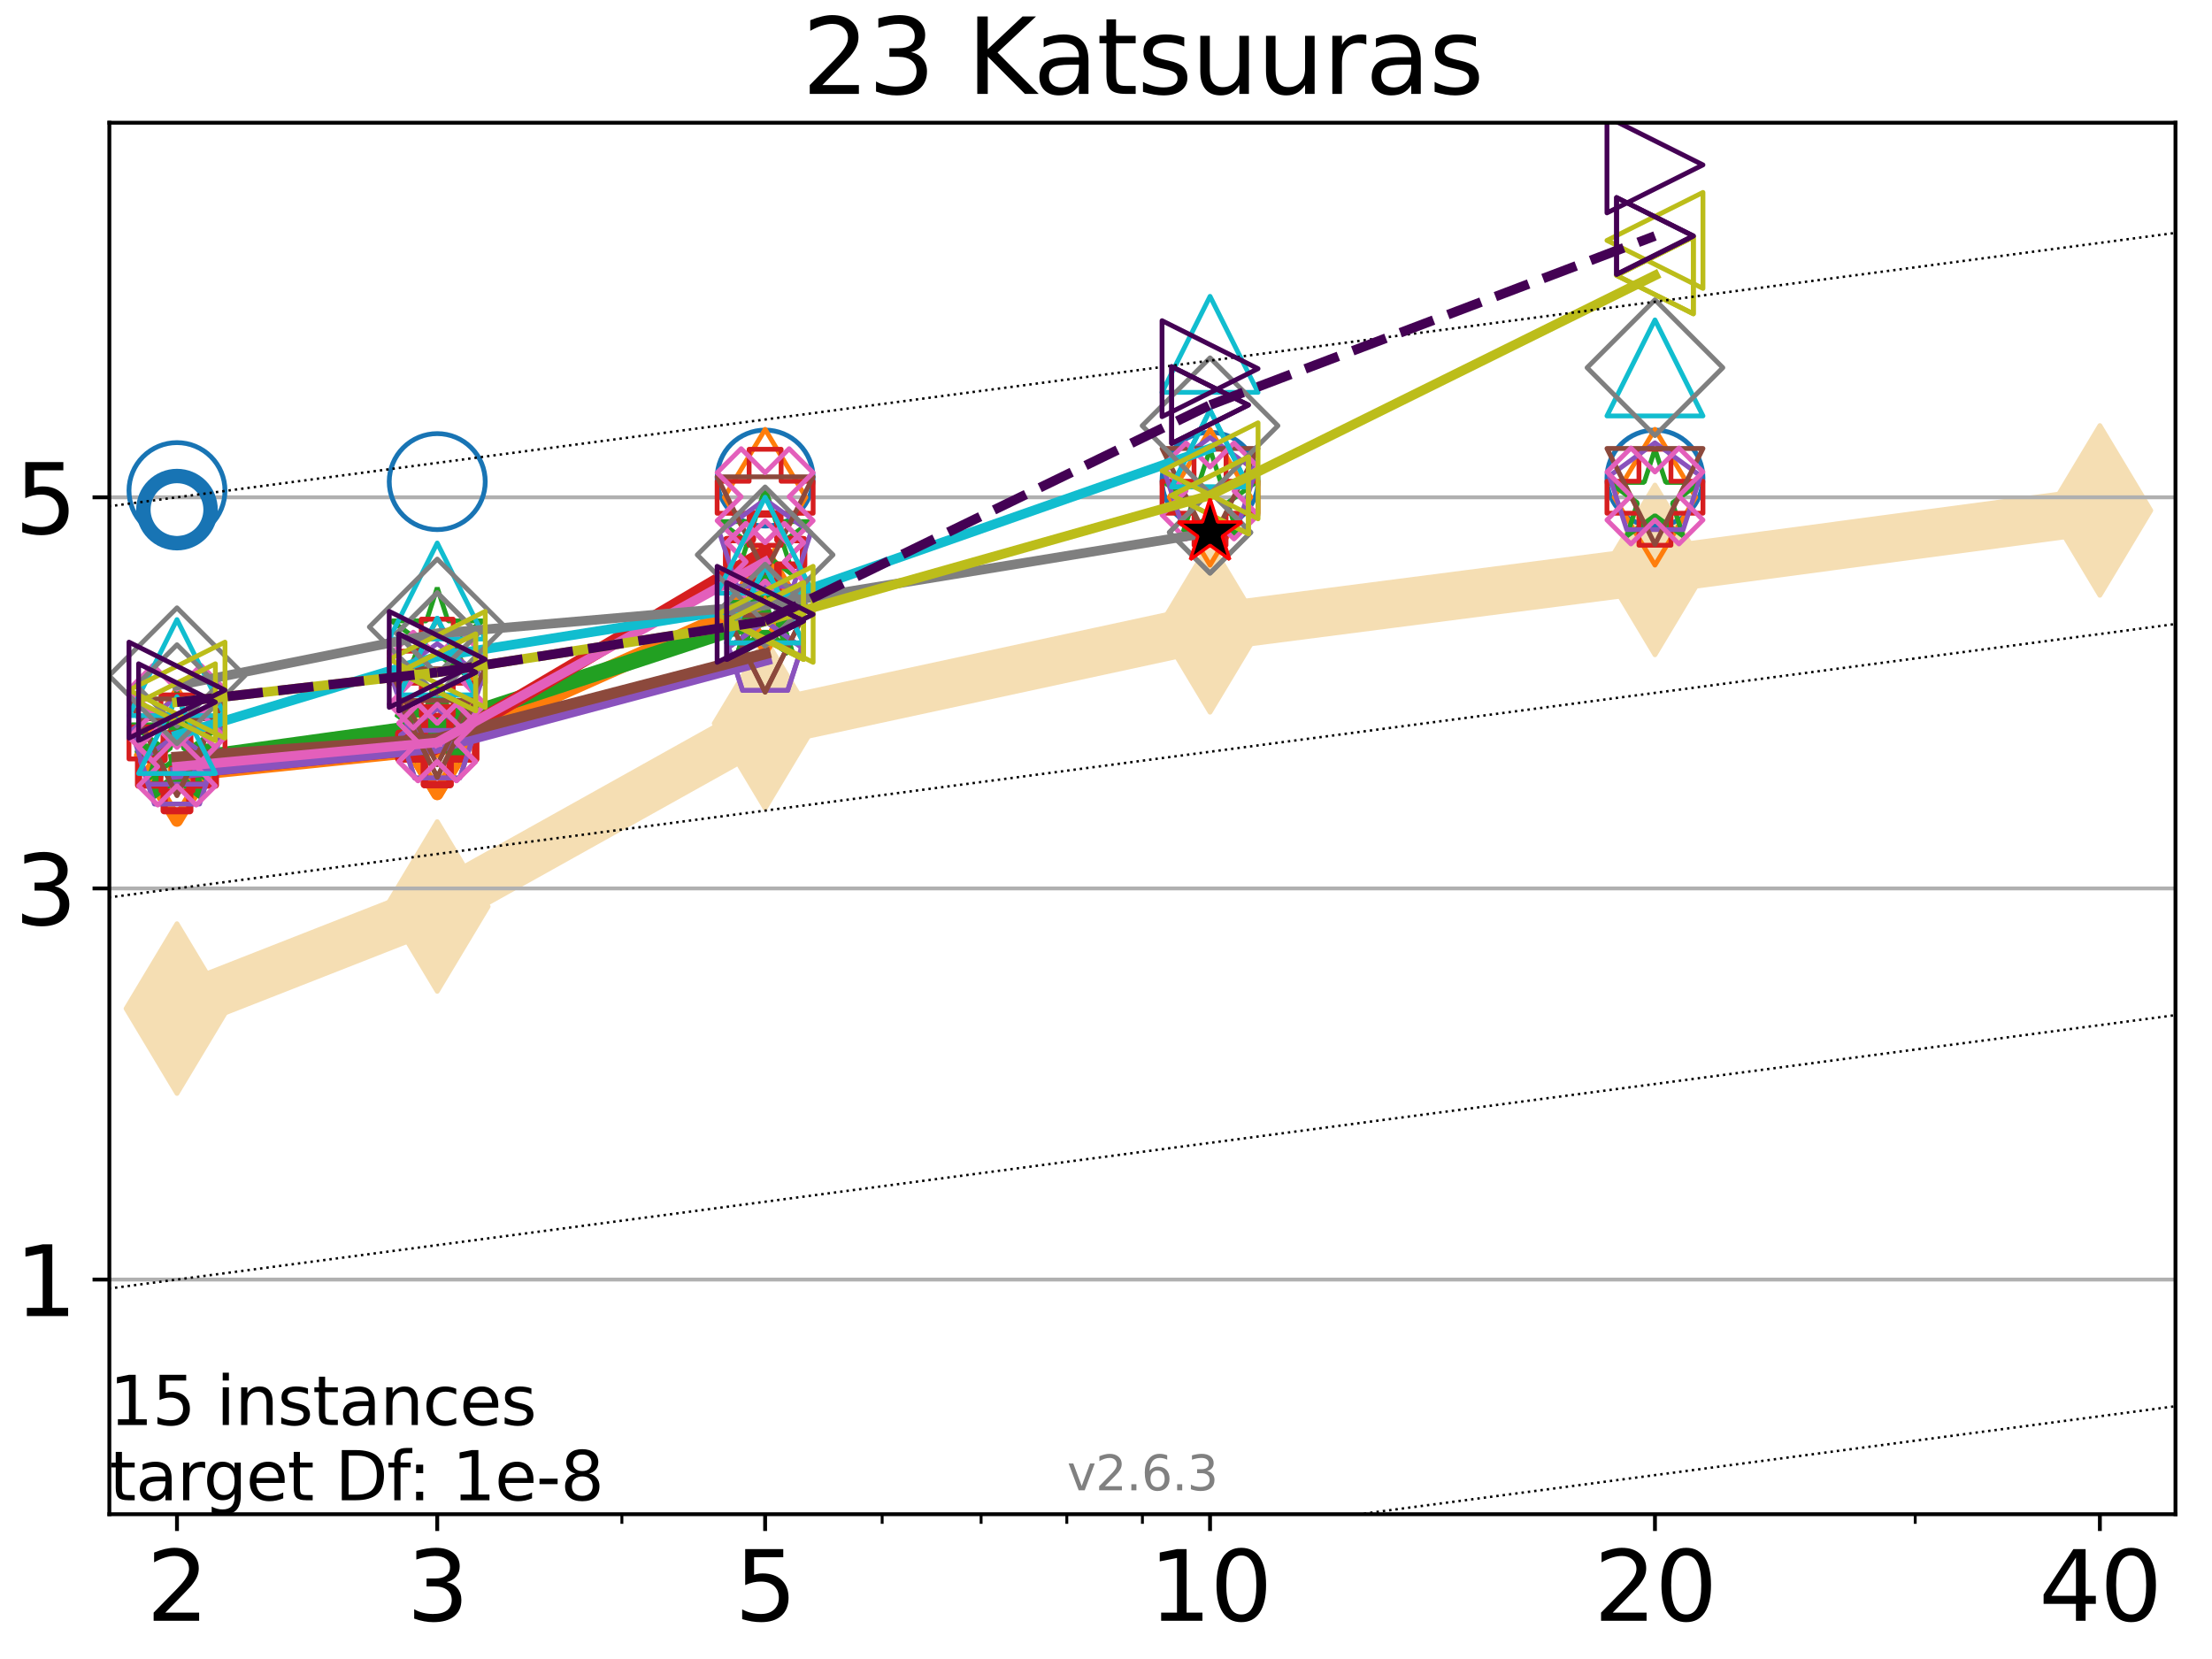 <?xml version="1.0" encoding="utf-8" standalone="no"?>
<!DOCTYPE svg PUBLIC "-//W3C//DTD SVG 1.1//EN"
  "http://www.w3.org/Graphics/SVG/1.1/DTD/svg11.dtd">
<svg xmlns:xlink="http://www.w3.org/1999/xlink" width="460.8pt" height="345.6pt" viewBox="0 0 460.8 345.6" xmlns="http://www.w3.org/2000/svg" version="1.1">
 <defs>
  <style type="text/css">*{stroke-linejoin: round; stroke-linecap: butt}</style>
 </defs>
 <g id="figure_1">
  <g id="patch_1">
   <path d="M 0 345.6 
L 460.8 345.6 
L 460.8 0 
L 0 0 
z
" style="fill: #ffffff"/>
  </g>
  <g id="axes_1">
   <g id="patch_2">
    <path d="M 22.78 315.44 
L 453.192 315.44 
L 453.192 25.56 
L 22.78 25.56 
z
" style="fill: #ffffff"/>
   </g>
   <g id="line2d_1">
    <path d="M 36.868 210.106 
L 91.085 188.834 
L 159.39 150.706 
L 252.074 130.684 
L 344.758 118.724 
L 437.443 106.332 
" clip-path="url(#p02ff3ef4b6)" style="fill: none; stroke: #f5deb3; stroke-width: 10; stroke-linecap: square"/>
    <defs>
     <path id="m702a0d89dd" d="M -0 17.678 
L 10.607 0 
L 0 -17.678 
L -10.607 -0 
z
" style="stroke: #f5deb3; stroke-linejoin: miter"/>
    </defs>
    <g clip-path="url(#p02ff3ef4b6)">
     <use xlink:href="#m702a0d89dd" x="36.868" y="210.106" style="fill: #f5deb3; stroke: #f5deb3; stroke-linejoin: miter"/>
     <use xlink:href="#m702a0d89dd" x="91.085" y="188.834" style="fill: #f5deb3; stroke: #f5deb3; stroke-linejoin: miter"/>
     <use xlink:href="#m702a0d89dd" x="159.39" y="150.706" style="fill: #f5deb3; stroke: #f5deb3; stroke-linejoin: miter"/>
     <use xlink:href="#m702a0d89dd" x="252.074" y="130.684" style="fill: #f5deb3; stroke: #f5deb3; stroke-linejoin: miter"/>
     <use xlink:href="#m702a0d89dd" x="344.758" y="118.724" style="fill: #f5deb3; stroke: #f5deb3; stroke-linejoin: miter"/>
     <use xlink:href="#m702a0d89dd" x="437.443" y="106.332" style="fill: #f5deb3; stroke: #f5deb3; stroke-linejoin: miter"/>
    </g>
   </g>
   <g id="matplotlib.axis_1">
    <g id="xtick_1">
     <g id="line2d_2">
      <defs>
       <path id="m31e154c132" d="M 0 0 
L 0 3.5 
" style="stroke: #000000; stroke-width: 0.8"/>
      </defs>
      <g>
       <use xlink:href="#m31e154c132" x="36.868" y="315.44" style="stroke: #000000; stroke-width: 0.8"/>
      </g>
     </g>
     <g id="text_1">
      <!-- 2 -->
      <g transform="translate(30.506 337.637)scale(0.2 -0.2)">
       <defs>
        <path id="DejaVuSans-32" d="M 1228 531 
L 3431 531 
L 3431 0 
L 469 0 
L 469 531 
Q 828 903 1448 1529 
Q 2069 2156 2228 2338 
Q 2531 2678 2651 2914 
Q 2772 3150 2772 3378 
Q 2772 3750 2511 3984 
Q 2250 4219 1831 4219 
Q 1534 4219 1204 4116 
Q 875 4013 500 3803 
L 500 4441 
Q 881 4594 1212 4672 
Q 1544 4750 1819 4750 
Q 2544 4750 2975 4387 
Q 3406 4025 3406 3419 
Q 3406 3131 3298 2873 
Q 3191 2616 2906 2266 
Q 2828 2175 2409 1742 
Q 1991 1309 1228 531 
z
" transform="scale(0.016)"/>
       </defs>
       <use xlink:href="#DejaVuSans-32"/>
      </g>
     </g>
    </g>
    <g id="xtick_2">
     <g id="line2d_3">
      <g>
       <use xlink:href="#m31e154c132" x="91.085" y="315.44" style="stroke: #000000; stroke-width: 0.8"/>
      </g>
     </g>
     <g id="text_2">
      <!-- 3 -->
      <g transform="translate(84.723 337.637)scale(0.2 -0.2)">
       <defs>
        <path id="DejaVuSans-33" d="M 2597 2516 
Q 3050 2419 3304 2112 
Q 3559 1806 3559 1356 
Q 3559 666 3084 287 
Q 2609 -91 1734 -91 
Q 1441 -91 1130 -33 
Q 819 25 488 141 
L 488 750 
Q 750 597 1062 519 
Q 1375 441 1716 441 
Q 2309 441 2620 675 
Q 2931 909 2931 1356 
Q 2931 1769 2642 2001 
Q 2353 2234 1838 2234 
L 1294 2234 
L 1294 2753 
L 1863 2753 
Q 2328 2753 2575 2939 
Q 2822 3125 2822 3475 
Q 2822 3834 2567 4026 
Q 2313 4219 1838 4219 
Q 1578 4219 1281 4162 
Q 984 4106 628 3988 
L 628 4550 
Q 988 4650 1302 4700 
Q 1616 4750 1894 4750 
Q 2613 4750 3031 4423 
Q 3450 4097 3450 3541 
Q 3450 3153 3228 2886 
Q 3006 2619 2597 2516 
z
" transform="scale(0.016)"/>
       </defs>
       <use xlink:href="#DejaVuSans-33"/>
      </g>
     </g>
    </g>
    <g id="xtick_3">
     <g id="line2d_4">
      <g>
       <use xlink:href="#m31e154c132" x="159.39" y="315.44" style="stroke: #000000; stroke-width: 0.8"/>
      </g>
     </g>
     <g id="text_3">
      <!-- 5 -->
      <g transform="translate(153.028 337.637)scale(0.2 -0.2)">
       <defs>
        <path id="DejaVuSans-35" d="M 691 4666 
L 3169 4666 
L 3169 4134 
L 1269 4134 
L 1269 2991 
Q 1406 3038 1543 3061 
Q 1681 3084 1819 3084 
Q 2600 3084 3056 2656 
Q 3513 2228 3513 1497 
Q 3513 744 3044 326 
Q 2575 -91 1722 -91 
Q 1428 -91 1123 -41 
Q 819 9 494 109 
L 494 744 
Q 775 591 1075 516 
Q 1375 441 1709 441 
Q 2250 441 2565 725 
Q 2881 1009 2881 1497 
Q 2881 1984 2565 2268 
Q 2250 2553 1709 2553 
Q 1456 2553 1204 2497 
Q 953 2441 691 2322 
L 691 4666 
z
" transform="scale(0.016)"/>
       </defs>
       <use xlink:href="#DejaVuSans-35"/>
      </g>
     </g>
    </g>
    <g id="xtick_4">
     <g id="line2d_5">
      <g>
       <use xlink:href="#m31e154c132" x="252.074" y="315.44" style="stroke: #000000; stroke-width: 0.8"/>
      </g>
     </g>
     <g id="text_4">
      <!-- 10 -->
      <g transform="translate(239.349 337.637)scale(0.2 -0.2)">
       <defs>
        <path id="DejaVuSans-31" d="M 794 531 
L 1825 531 
L 1825 4091 
L 703 3866 
L 703 4441 
L 1819 4666 
L 2450 4666 
L 2450 531 
L 3481 531 
L 3481 0 
L 794 0 
L 794 531 
z
" transform="scale(0.016)"/>
        <path id="DejaVuSans-30" d="M 2034 4250 
Q 1547 4250 1301 3770 
Q 1056 3291 1056 2328 
Q 1056 1369 1301 889 
Q 1547 409 2034 409 
Q 2525 409 2770 889 
Q 3016 1369 3016 2328 
Q 3016 3291 2770 3770 
Q 2525 4250 2034 4250 
z
M 2034 4750 
Q 2819 4750 3233 4129 
Q 3647 3509 3647 2328 
Q 3647 1150 3233 529 
Q 2819 -91 2034 -91 
Q 1250 -91 836 529 
Q 422 1150 422 2328 
Q 422 3509 836 4129 
Q 1250 4750 2034 4750 
z
" transform="scale(0.016)"/>
       </defs>
       <use xlink:href="#DejaVuSans-31"/>
       <use xlink:href="#DejaVuSans-30" x="63.623"/>
      </g>
     </g>
    </g>
    <g id="xtick_5">
     <g id="line2d_6">
      <g>
       <use xlink:href="#m31e154c132" x="344.758" y="315.44" style="stroke: #000000; stroke-width: 0.8"/>
      </g>
     </g>
     <g id="text_5">
      <!-- 20 -->
      <g transform="translate(332.033 337.637)scale(0.2 -0.2)">
       <use xlink:href="#DejaVuSans-32"/>
       <use xlink:href="#DejaVuSans-30" x="63.623"/>
      </g>
     </g>
    </g>
    <g id="xtick_6">
     <g id="line2d_7">
      <g>
       <use xlink:href="#m31e154c132" x="437.443" y="315.44" style="stroke: #000000; stroke-width: 0.8"/>
      </g>
     </g>
     <g id="text_6">
      <!-- 40 -->
      <g transform="translate(424.718 337.637)scale(0.2 -0.2)">
       <defs>
        <path id="DejaVuSans-34" d="M 2419 4116 
L 825 1625 
L 2419 1625 
L 2419 4116 
z
M 2253 4666 
L 3047 4666 
L 3047 1625 
L 3713 1625 
L 3713 1100 
L 3047 1100 
L 3047 0 
L 2419 0 
L 2419 1100 
L 313 1100 
L 313 1709 
L 2253 4666 
z
" transform="scale(0.016)"/>
       </defs>
       <use xlink:href="#DejaVuSans-34"/>
       <use xlink:href="#DejaVuSans-30" x="63.623"/>
      </g>
     </g>
    </g>
    <g id="xtick_7">
     <g id="line2d_8">
      <defs>
       <path id="m67c9ff776f" d="M 0 0 
L 0 2 
" style="stroke: #000000; stroke-width: 0.6"/>
      </defs>
      <g>
       <use xlink:href="#m67c9ff776f" x="129.552" y="315.44" style="stroke: #000000; stroke-width: 0.6"/>
      </g>
     </g>
    </g>
    <g id="xtick_8">
     <g id="line2d_9">
      <g>
       <use xlink:href="#m67c9ff776f" x="183.769" y="315.44" style="stroke: #000000; stroke-width: 0.6"/>
      </g>
     </g>
    </g>
    <g id="xtick_9">
     <g id="line2d_10">
      <g>
       <use xlink:href="#m67c9ff776f" x="204.381" y="315.44" style="stroke: #000000; stroke-width: 0.6"/>
      </g>
     </g>
    </g>
    <g id="xtick_10">
     <g id="line2d_11">
      <g>
       <use xlink:href="#m67c9ff776f" x="222.237" y="315.44" style="stroke: #000000; stroke-width: 0.6"/>
      </g>
     </g>
    </g>
    <g id="xtick_11">
     <g id="line2d_12">
      <g>
       <use xlink:href="#m67c9ff776f" x="237.986" y="315.44" style="stroke: #000000; stroke-width: 0.6"/>
      </g>
     </g>
    </g>
    <g id="xtick_12">
     <g id="line2d_13">
      <g>
       <use xlink:href="#m67c9ff776f" x="398.975" y="315.44" style="stroke: #000000; stroke-width: 0.6"/>
      </g>
     </g>
    </g>
   </g>
   <g id="matplotlib.axis_2">
    <g id="ytick_1">
     <g id="line2d_14">
      <path d="M 22.78 266.554 
L 453.192 266.554 
" clip-path="url(#p02ff3ef4b6)" style="fill: none; stroke: #b0b0b0; stroke-width: 0.8; stroke-linecap: square"/>
     </g>
     <g id="line2d_15">
      <defs>
       <path id="meda3b7e1a6" d="M 0 0 
L -3.5 0 
" style="stroke: #000000; stroke-width: 0.8"/>
      </defs>
      <g>
       <use xlink:href="#meda3b7e1a6" x="22.78" y="266.554" style="stroke: #000000; stroke-width: 0.8"/>
      </g>
     </g>
     <g id="text_7">
      <!-- 1 -->
      <g transform="translate(3.055 274.152)scale(0.2 -0.2)">
       <use xlink:href="#DejaVuSans-31"/>
      </g>
     </g>
    </g>
    <g id="ytick_2">
     <g id="line2d_16">
      <path d="M 22.78 185.077 
L 453.192 185.077 
" clip-path="url(#p02ff3ef4b6)" style="fill: none; stroke: #b0b0b0; stroke-width: 0.8; stroke-linecap: square"/>
     </g>
     <g id="line2d_17">
      <g>
       <use xlink:href="#meda3b7e1a6" x="22.78" y="185.077" style="stroke: #000000; stroke-width: 0.8"/>
      </g>
     </g>
     <g id="text_8">
      <!-- 3 -->
      <g transform="translate(3.055 192.675)scale(0.2 -0.2)">
       <use xlink:href="#DejaVuSans-33"/>
      </g>
     </g>
    </g>
    <g id="ytick_3">
     <g id="line2d_18">
      <path d="M 22.78 103.6 
L 453.192 103.6 
" clip-path="url(#p02ff3ef4b6)" style="fill: none; stroke: #b0b0b0; stroke-width: 0.8; stroke-linecap: square"/>
     </g>
     <g id="line2d_19">
      <g>
       <use xlink:href="#meda3b7e1a6" x="22.78" y="103.6" style="stroke: #000000; stroke-width: 0.8"/>
      </g>
     </g>
     <g id="text_9">
      <!-- 5 -->
      <g transform="translate(3.055 111.198)scale(0.2 -0.2)">
       <use xlink:href="#DejaVuSans-35"/>
      </g>
     </g>
    </g>
   </g>
   <g id="line2d_20">
    <path d="M 36.868 106.16 
" clip-path="url(#p02ff3ef4b6)" style="fill: none; stroke: #1874b4; stroke-width: 4; stroke-linecap: square"/>
    <defs>
     <path id="m04b3ab90fe" d="M 0 7 
C 1.856 7 3.637 6.262 4.95 4.95 
C 6.262 3.637 7 1.856 7 0 
C 7 -1.856 6.262 -3.637 4.95 -4.95 
C 3.637 -6.262 1.856 -7 0 -7 
C -1.856 -7 -3.637 -6.262 -4.95 -4.95 
C -6.262 -3.637 -7 -1.856 -7 0 
C -7 1.856 -6.262 3.637 -4.95 4.95 
C -3.637 6.262 -1.856 7 0 7 
z
" style="stroke: #1874b4; stroke-width: 3"/>
    </defs>
    <g clip-path="url(#p02ff3ef4b6)">
     <use xlink:href="#m04b3ab90fe" x="36.868" y="106.16" style="fill-opacity: 0; stroke: #1874b4; stroke-width: 3"/>
    </g>
   </g>
   <g id="line2d_21"/>
   <g id="line2d_22">
    <defs>
     <path id="m58eeb2762e" d="M 0 10 
C 2.652 10 5.196 8.946 7.071 7.071 
C 8.946 5.196 10 2.652 10 0 
C 10 -2.652 8.946 -5.196 7.071 -7.071 
C 5.196 -8.946 2.652 -10 0 -10 
C -2.652 -10 -5.196 -8.946 -7.071 -7.071 
C -8.946 -5.196 -10 -2.652 -10 0 
C -10 2.652 -8.946 5.196 -7.071 7.071 
C -5.196 8.946 -2.652 10 0 10 
z
" style="stroke: #1874b4"/>
    </defs>
    <g clip-path="url(#p02ff3ef4b6)">
     <use xlink:href="#m58eeb2762e" x="36.868" y="102.205" style="fill-opacity: 0; stroke: #1874b4"/>
     <use xlink:href="#m58eeb2762e" x="91.085" y="100.33" style="fill-opacity: 0; stroke: #1874b4"/>
     <use xlink:href="#m58eeb2762e" x="159.39" y="99.595" style="fill-opacity: 0; stroke: #1874b4"/>
     <use xlink:href="#m58eeb2762e" x="252.074" y="100.067" style="fill-opacity: 0; stroke: #1874b4"/>
     <use xlink:href="#m58eeb2762e" x="344.758" y="99.595" style="fill-opacity: 0; stroke: #1874b4"/>
    </g>
   </g>
   <g id="line2d_23">
    <path d="M 36.868 161.091 
L 91.085 155.531 
" clip-path="url(#p02ff3ef4b6)" style="fill: none; stroke: #ff7d0b; stroke-width: 3.667; stroke-linecap: square"/>
    <defs>
     <path id="m422c1985ce" d="M -0 9.899 
L 5.94 0 
L 0 -9.899 
L -5.94 -0 
z
" style="stroke: #ff7d0b; stroke-width: 2.5; stroke-linejoin: miter"/>
    </defs>
    <g clip-path="url(#p02ff3ef4b6)">
     <use xlink:href="#m422c1985ce" x="36.868" y="161.091" style="fill-opacity: 0; stroke: #ff7d0b; stroke-width: 2.5; stroke-linejoin: miter"/>
     <use xlink:href="#m422c1985ce" x="91.085" y="155.531" style="fill-opacity: 0; stroke: #ff7d0b; stroke-width: 2.5; stroke-linejoin: miter"/>
    </g>
   </g>
   <g id="line2d_24">
    <path d="M 91.085 155.531 
L 159.39 125.016 
" clip-path="url(#p02ff3ef4b6)" style="fill: none; stroke: #ff7d0b; stroke-width: 3.667; stroke-linecap: square"/>
    <g clip-path="url(#p02ff3ef4b6)">
     <use xlink:href="#m422c1985ce" x="91.085" y="155.531" style="fill-opacity: 0; stroke: #ff7d0b; stroke-width: 2.5; stroke-linejoin: miter"/>
     <use xlink:href="#m422c1985ce" x="159.39" y="125.016" style="fill-opacity: 0; stroke: #ff7d0b; stroke-width: 2.5; stroke-linejoin: miter"/>
    </g>
   </g>
   <g id="line2d_25">
    <path d="M 159.39 125.016 
" clip-path="url(#p02ff3ef4b6)" style="fill: none; stroke: #ff7d0b; stroke-width: 3.667; stroke-linecap: square"/>
    <g clip-path="url(#p02ff3ef4b6)">
     <use xlink:href="#m422c1985ce" x="159.39" y="125.016" style="fill-opacity: 0; stroke: #ff7d0b; stroke-width: 2.5; stroke-linejoin: miter"/>
    </g>
   </g>
   <g id="line2d_26"/>
   <g id="line2d_27">
    <defs>
     <path id="m142dc4916b" d="M -0 14.142 
L 8.485 0 
L -0 -14.142 
L -8.485 -0 
z
" style="stroke: #ff7d0b; stroke-linejoin: miter"/>
    </defs>
    <g clip-path="url(#p02ff3ef4b6)">
     <use xlink:href="#m142dc4916b" x="36.868" y="157.335" style="fill-opacity: 0; stroke: #ff7d0b; stroke-linejoin: miter"/>
     <use xlink:href="#m142dc4916b" x="91.085" y="143.276" style="fill-opacity: 0; stroke: #ff7d0b; stroke-linejoin: miter"/>
     <use xlink:href="#m142dc4916b" x="159.39" y="103.586" style="fill-opacity: 0; stroke: #ff7d0b; stroke-linejoin: miter"/>
     <use xlink:href="#m142dc4916b" x="252.074" y="103.582" style="fill-opacity: 0; stroke: #ff7d0b; stroke-linejoin: miter"/>
     <use xlink:href="#m142dc4916b" x="344.758" y="103.582" style="fill-opacity: 0; stroke: #ff7d0b; stroke-linejoin: miter"/>
    </g>
   </g>
   <g id="line2d_28">
    <path d="M 36.868 158.573 
L 91.085 151.105 
" clip-path="url(#p02ff3ef4b6)" style="fill: none; stroke: #22a022; stroke-width: 3.333; stroke-linecap: square"/>
    <defs>
     <path id="m20bbcbb2a6" d="M 0 -8.7 
L -1.953 -2.688 
L -8.274 -2.688 
L -3.16 1.027 
L -5.114 7.038 
L -0 3.323 
L 5.114 7.038 
L 3.16 1.027 
L 8.274 -2.688 
L 1.953 -2.688 
z
" style="stroke: #22a022; stroke-width: 2; stroke-linejoin: bevel"/>
    </defs>
    <g clip-path="url(#p02ff3ef4b6)">
     <use xlink:href="#m20bbcbb2a6" x="36.868" y="158.573" style="fill-opacity: 0; stroke: #22a022; stroke-width: 2; stroke-linejoin: bevel"/>
     <use xlink:href="#m20bbcbb2a6" x="91.085" y="151.105" style="fill-opacity: 0; stroke: #22a022; stroke-width: 2; stroke-linejoin: bevel"/>
    </g>
   </g>
   <g id="line2d_29">
    <path d="M 91.085 151.105 
L 159.39 128.711 
" clip-path="url(#p02ff3ef4b6)" style="fill: none; stroke: #22a022; stroke-width: 3.333; stroke-linecap: square"/>
    <g clip-path="url(#p02ff3ef4b6)">
     <use xlink:href="#m20bbcbb2a6" x="91.085" y="151.105" style="fill-opacity: 0; stroke: #22a022; stroke-width: 2; stroke-linejoin: bevel"/>
     <use xlink:href="#m20bbcbb2a6" x="159.39" y="128.711" style="fill-opacity: 0; stroke: #22a022; stroke-width: 2; stroke-linejoin: bevel"/>
    </g>
   </g>
   <g id="line2d_30">
    <path d="M 159.39 128.711 
" clip-path="url(#p02ff3ef4b6)" style="fill: none; stroke: #22a022; stroke-width: 3.333; stroke-linecap: square"/>
    <g clip-path="url(#p02ff3ef4b6)">
     <use xlink:href="#m20bbcbb2a6" x="159.39" y="128.711" style="fill-opacity: 0; stroke: #22a022; stroke-width: 2; stroke-linejoin: bevel"/>
    </g>
   </g>
   <g id="line2d_31"/>
   <g id="line2d_32">
    <defs>
     <path id="m2e0b694217" d="M 0 -10 
L -2.245 -3.09 
L -9.511 -3.09 
L -3.633 1.18 
L -5.878 8.09 
L -0 3.82 
L 5.878 8.09 
L 3.633 1.18 
L 9.511 -3.09 
L 2.245 -3.09 
z
" style="stroke: #22a022; stroke-linejoin: bevel"/>
    </defs>
    <g clip-path="url(#p02ff3ef4b6)">
     <use xlink:href="#m2e0b694217" x="36.868" y="154.086" style="fill-opacity: 0; stroke: #22a022; stroke-linejoin: bevel"/>
     <use xlink:href="#m2e0b694217" x="91.085" y="132.432" style="fill-opacity: 0; stroke: #22a022; stroke-linejoin: bevel"/>
     <use xlink:href="#m2e0b694217" x="159.39" y="111.747" style="fill-opacity: 0; stroke: #22a022; stroke-linejoin: bevel"/>
     <use xlink:href="#m2e0b694217" x="252.074" y="103.586" style="fill-opacity: 0; stroke: #22a022; stroke-linejoin: bevel"/>
     <use xlink:href="#m2e0b694217" x="344.758" y="103.582" style="fill-opacity: 0; stroke: #22a022; stroke-linejoin: bevel"/>
    </g>
   </g>
   <g id="line2d_33">
    <path d="M 36.868 160.888 
L 91.085 155.44 
" clip-path="url(#p02ff3ef4b6)" style="fill: none; stroke: #d61e1f; stroke-width: 3; stroke-linecap: square"/>
    <defs>
     <path id="mbb048d9c4b" d="M -2.667 8 
L 2.667 8 
L 2.667 2.667 
L 8 2.667 
L 8 -2.667 
L 2.667 -2.667 
L 2.667 -8 
L -2.667 -8 
L -2.667 -2.667 
L -8 -2.667 
L -8 2.667 
L -2.667 2.667 
z
" style="stroke: #d61e1f; stroke-width: 1.5; stroke-linejoin: miter"/>
    </defs>
    <g clip-path="url(#p02ff3ef4b6)">
     <use xlink:href="#mbb048d9c4b" x="36.868" y="160.888" style="fill-opacity: 0; stroke: #d61e1f; stroke-width: 1.5; stroke-linejoin: miter"/>
     <use xlink:href="#mbb048d9c4b" x="91.085" y="155.44" style="fill-opacity: 0; stroke: #d61e1f; stroke-width: 1.5; stroke-linejoin: miter"/>
    </g>
   </g>
   <g id="line2d_34">
    <path d="M 91.085 155.44 
L 159.39 115.082 
" clip-path="url(#p02ff3ef4b6)" style="fill: none; stroke: #d61e1f; stroke-width: 3; stroke-linecap: square"/>
    <g clip-path="url(#p02ff3ef4b6)">
     <use xlink:href="#mbb048d9c4b" x="91.085" y="155.44" style="fill-opacity: 0; stroke: #d61e1f; stroke-width: 1.5; stroke-linejoin: miter"/>
     <use xlink:href="#mbb048d9c4b" x="159.39" y="115.082" style="fill-opacity: 0; stroke: #d61e1f; stroke-width: 1.5; stroke-linejoin: miter"/>
    </g>
   </g>
   <g id="line2d_35">
    <path d="M 159.39 115.082 
" clip-path="url(#p02ff3ef4b6)" style="fill: none; stroke: #d61e1f; stroke-width: 3; stroke-linecap: square"/>
    <g clip-path="url(#p02ff3ef4b6)">
     <use xlink:href="#mbb048d9c4b" x="159.39" y="115.082" style="fill-opacity: 0; stroke: #d61e1f; stroke-width: 1.5; stroke-linejoin: miter"/>
    </g>
   </g>
   <g id="line2d_36"/>
   <g id="line2d_37">
    <defs>
     <path id="mfc571217ad" d="M -3.333 10 
L 3.333 10 
L 3.333 3.333 
L 10 3.333 
L 10 -3.333 
L 3.333 -3.333 
L 3.333 -10 
L -3.333 -10 
L -3.333 -3.333 
L -10 -3.333 
L -10 3.333 
L -3.333 3.333 
z
" style="stroke: #d61e1f; stroke-linejoin: miter"/>
    </defs>
    <g clip-path="url(#p02ff3ef4b6)">
     <use xlink:href="#mfc571217ad" x="36.868" y="154.765" style="fill-opacity: 0; stroke: #d61e1f; stroke-linejoin: miter"/>
     <use xlink:href="#mfc571217ad" x="91.085" y="138.987" style="fill-opacity: 0; stroke: #d61e1f; stroke-linejoin: miter"/>
     <use xlink:href="#mfc571217ad" x="159.39" y="103.589" style="fill-opacity: 0; stroke: #d61e1f; stroke-linejoin: miter"/>
     <use xlink:href="#mfc571217ad" x="252.074" y="103.582" style="fill-opacity: 0; stroke: #d61e1f; stroke-linejoin: miter"/>
     <use xlink:href="#mfc571217ad" x="344.758" y="103.582" style="fill-opacity: 0; stroke: #d61e1f; stroke-linejoin: miter"/>
    </g>
   </g>
   <g id="line2d_38">
    <path d="M 36.868 161.024 
L 91.085 155.592 
" clip-path="url(#p02ff3ef4b6)" style="fill: none; stroke: #8a52bd; stroke-width: 2.667; stroke-linecap: square"/>
    <defs>
     <path id="mcff79e9cb6" d="M 0 -8 
L -7.608 -2.472 
L -4.702 6.472 
L 4.702 6.472 
L 7.608 -2.472 
z
" style="stroke: #8a52bd; stroke-linejoin: miter"/>
    </defs>
    <g clip-path="url(#p02ff3ef4b6)">
     <use xlink:href="#mcff79e9cb6" x="36.868" y="161.024" style="fill-opacity: 0; stroke: #8a52bd; stroke-linejoin: miter"/>
     <use xlink:href="#mcff79e9cb6" x="91.085" y="155.592" style="fill-opacity: 0; stroke: #8a52bd; stroke-linejoin: miter"/>
    </g>
   </g>
   <g id="line2d_39">
    <path d="M 91.085 155.592 
L 159.39 137.352 
" clip-path="url(#p02ff3ef4b6)" style="fill: none; stroke: #8a52bd; stroke-width: 2.667; stroke-linecap: square"/>
    <g clip-path="url(#p02ff3ef4b6)">
     <use xlink:href="#mcff79e9cb6" x="91.085" y="155.592" style="fill-opacity: 0; stroke: #8a52bd; stroke-linejoin: miter"/>
     <use xlink:href="#mcff79e9cb6" x="159.39" y="137.352" style="fill-opacity: 0; stroke: #8a52bd; stroke-linejoin: miter"/>
    </g>
   </g>
   <g id="line2d_40">
    <path d="M 159.39 137.352 
" clip-path="url(#p02ff3ef4b6)" style="fill: none; stroke: #8a52bd; stroke-width: 2.667; stroke-linecap: square"/>
    <g clip-path="url(#p02ff3ef4b6)">
     <use xlink:href="#mcff79e9cb6" x="159.39" y="137.352" style="fill-opacity: 0; stroke: #8a52bd; stroke-linejoin: miter"/>
    </g>
   </g>
   <g id="line2d_41"/>
   <g id="line2d_42">
    <defs>
     <path id="ma02bcaf109" d="M 0 -10 
L -9.511 -3.09 
L -5.878 8.09 
L 5.878 8.09 
L 9.511 -3.09 
z
" style="stroke: #8a52bd; stroke-linejoin: miter"/>
    </defs>
    <g clip-path="url(#p02ff3ef4b6)">
     <use xlink:href="#ma02bcaf109" x="36.868" y="155.275" style="fill-opacity: 0; stroke: #8a52bd; stroke-linejoin: miter"/>
     <use xlink:href="#ma02bcaf109" x="91.085" y="144.074" style="fill-opacity: 0; stroke: #8a52bd; stroke-linejoin: miter"/>
     <use xlink:href="#ma02bcaf109" x="159.39" y="114.053" style="fill-opacity: 0; stroke: #8a52bd; stroke-linejoin: miter"/>
     <use xlink:href="#ma02bcaf109" x="252.074" y="101.161" style="fill-opacity: 0; stroke: #8a52bd; stroke-linejoin: miter"/>
     <use xlink:href="#ma02bcaf109" x="344.758" y="102.241" style="fill-opacity: 0; stroke: #8a52bd; stroke-linejoin: miter"/>
    </g>
   </g>
   <g id="line2d_43">
    <path d="M 36.868 157.749 
L 91.085 153.911 
" clip-path="url(#p02ff3ef4b6)" style="fill: none; stroke: #8c493c; stroke-width: 2.333; stroke-linecap: square"/>
    <defs>
     <path id="mc9a4d68e51" d="M -0 8 
L 8 -8 
L -8 -8 
z
" style="stroke: #8c493c; stroke-linejoin: miter"/>
    </defs>
    <g clip-path="url(#p02ff3ef4b6)">
     <use xlink:href="#mc9a4d68e51" x="36.868" y="157.749" style="fill-opacity: 0; stroke: #8c493c; stroke-linejoin: miter"/>
     <use xlink:href="#mc9a4d68e51" x="91.085" y="153.911" style="fill-opacity: 0; stroke: #8c493c; stroke-linejoin: miter"/>
    </g>
   </g>
   <g id="line2d_44">
    <path d="M 91.085 153.911 
L 159.39 136.175 
" clip-path="url(#p02ff3ef4b6)" style="fill: none; stroke: #8c493c; stroke-width: 2.333; stroke-linecap: square"/>
    <g clip-path="url(#p02ff3ef4b6)">
     <use xlink:href="#mc9a4d68e51" x="91.085" y="153.911" style="fill-opacity: 0; stroke: #8c493c; stroke-linejoin: miter"/>
     <use xlink:href="#mc9a4d68e51" x="159.39" y="136.175" style="fill-opacity: 0; stroke: #8c493c; stroke-linejoin: miter"/>
    </g>
   </g>
   <g id="line2d_45">
    <path d="M 159.39 136.175 
" clip-path="url(#p02ff3ef4b6)" style="fill: none; stroke: #8c493c; stroke-width: 2.333; stroke-linecap: square"/>
    <g clip-path="url(#p02ff3ef4b6)">
     <use xlink:href="#mc9a4d68e51" x="159.39" y="136.175" style="fill-opacity: 0; stroke: #8c493c; stroke-linejoin: miter"/>
    </g>
   </g>
   <g id="line2d_46"/>
   <g id="line2d_47">
    <defs>
     <path id="m1197600a41" d="M -0 10 
L 10 -10 
L -10 -10 
z
" style="stroke: #8c493c; stroke-linejoin: miter"/>
    </defs>
    <g clip-path="url(#p02ff3ef4b6)">
     <use xlink:href="#m1197600a41" x="36.868" y="155.594" style="fill-opacity: 0; stroke: #8c493c; stroke-linejoin: miter"/>
     <use xlink:href="#m1197600a41" x="91.085" y="149.32" style="fill-opacity: 0; stroke: #8c493c; stroke-linejoin: miter"/>
     <use xlink:href="#m1197600a41" x="159.39" y="109.334" style="fill-opacity: 0; stroke: #8c493c; stroke-linejoin: miter"/>
     <use xlink:href="#m1197600a41" x="252.074" y="103.427" style="fill-opacity: 0; stroke: #8c493c; stroke-linejoin: miter"/>
     <use xlink:href="#m1197600a41" x="344.758" y="103.427" style="fill-opacity: 0; stroke: #8c493c; stroke-linejoin: miter"/>
    </g>
   </g>
   <g id="line2d_48">
    <path d="M 36.868 159.711 
L 91.085 154.652 
" clip-path="url(#p02ff3ef4b6)" style="fill: none; stroke: #e35fbb; stroke-width: 2; stroke-linecap: square"/>
    <defs>
     <path id="mc4878b0847" d="M -4 8 
L 0 4 
L 4 8 
L 8 4 
L 4 0 
L 8 -4 
L 4 -8 
L 0 -4 
L -4 -8 
L -8 -4 
L -4 0 
L -8 4 
z
" style="stroke: #e35fbb; stroke-linejoin: miter"/>
    </defs>
    <g clip-path="url(#p02ff3ef4b6)">
     <use xlink:href="#mc4878b0847" x="36.868" y="159.711" style="fill-opacity: 0; stroke: #e35fbb; stroke-linejoin: miter"/>
     <use xlink:href="#mc4878b0847" x="91.085" y="154.652" style="fill-opacity: 0; stroke: #e35fbb; stroke-linejoin: miter"/>
    </g>
   </g>
   <g id="line2d_49">
    <path d="M 91.085 154.652 
L 159.39 117.038 
" clip-path="url(#p02ff3ef4b6)" style="fill: none; stroke: #e35fbb; stroke-width: 2; stroke-linecap: square"/>
    <g clip-path="url(#p02ff3ef4b6)">
     <use xlink:href="#mc4878b0847" x="91.085" y="154.652" style="fill-opacity: 0; stroke: #e35fbb; stroke-linejoin: miter"/>
     <use xlink:href="#mc4878b0847" x="159.39" y="117.038" style="fill-opacity: 0; stroke: #e35fbb; stroke-linejoin: miter"/>
    </g>
   </g>
   <g id="line2d_50">
    <path d="M 159.39 117.038 
" clip-path="url(#p02ff3ef4b6)" style="fill: none; stroke: #e35fbb; stroke-width: 2; stroke-linecap: square"/>
    <g clip-path="url(#p02ff3ef4b6)">
     <use xlink:href="#mc4878b0847" x="159.39" y="117.038" style="fill-opacity: 0; stroke: #e35fbb; stroke-linejoin: miter"/>
    </g>
   </g>
   <g id="line2d_51"/>
   <g id="line2d_52">
    <defs>
     <path id="m16e840ac69" d="M -5 10 
L 0 5 
L 5 10 
L 10 5 
L 5 0 
L 10 -5 
L 5 -10 
L 0 -5 
L -5 -10 
L -10 -5 
L -5 0 
L -10 5 
z
" style="stroke: #e35fbb; stroke-linejoin: miter"/>
    </defs>
    <g clip-path="url(#p02ff3ef4b6)">
     <use xlink:href="#m16e840ac69" x="36.868" y="148.605" style="fill-opacity: 0; stroke: #e35fbb; stroke-linejoin: miter"/>
     <use xlink:href="#m16e840ac69" x="91.085" y="141.701" style="fill-opacity: 0; stroke: #e35fbb; stroke-linejoin: miter"/>
     <use xlink:href="#m16e840ac69" x="159.39" y="103.469" style="fill-opacity: 0; stroke: #e35fbb; stroke-linejoin: miter"/>
     <use xlink:href="#m16e840ac69" x="252.074" y="102.278" style="fill-opacity: 0; stroke: #e35fbb; stroke-linejoin: miter"/>
     <use xlink:href="#m16e840ac69" x="344.758" y="103.319" style="fill-opacity: 0; stroke: #e35fbb; stroke-linejoin: miter"/>
    </g>
   </g>
   <g id="line2d_53">
    <path d="M 36.868 153.131 
L 91.085 136.787 
" clip-path="url(#p02ff3ef4b6)" style="fill: none; stroke: #11bdcf; stroke-width: 2; stroke-linecap: square"/>
    <defs>
     <path id="md76e2037db" d="M 0 -8 
L -8 8 
L 8 8 
z
" style="stroke: #11bdcf; stroke-linejoin: miter"/>
    </defs>
    <g clip-path="url(#p02ff3ef4b6)">
     <use xlink:href="#md76e2037db" x="36.868" y="153.131" style="fill-opacity: 0; stroke: #11bdcf; stroke-linejoin: miter"/>
     <use xlink:href="#md76e2037db" x="91.085" y="136.787" style="fill-opacity: 0; stroke: #11bdcf; stroke-linejoin: miter"/>
    </g>
   </g>
   <g id="line2d_54">
    <path d="M 91.085 136.787 
L 159.39 125.924 
" clip-path="url(#p02ff3ef4b6)" style="fill: none; stroke: #11bdcf; stroke-width: 2; stroke-linecap: square"/>
    <g clip-path="url(#p02ff3ef4b6)">
     <use xlink:href="#md76e2037db" x="91.085" y="136.787" style="fill-opacity: 0; stroke: #11bdcf; stroke-linejoin: miter"/>
     <use xlink:href="#md76e2037db" x="159.39" y="125.924" style="fill-opacity: 0; stroke: #11bdcf; stroke-linejoin: miter"/>
    </g>
   </g>
   <g id="line2d_55">
    <path d="M 159.39 125.924 
L 252.074 93.437 
" clip-path="url(#p02ff3ef4b6)" style="fill: none; stroke: #11bdcf; stroke-width: 2; stroke-linecap: square"/>
    <g clip-path="url(#p02ff3ef4b6)">
     <use xlink:href="#md76e2037db" x="159.39" y="125.924" style="fill-opacity: 0; stroke: #11bdcf; stroke-linejoin: miter"/>
     <use xlink:href="#md76e2037db" x="252.074" y="93.437" style="fill-opacity: 0; stroke: #11bdcf; stroke-linejoin: miter"/>
    </g>
   </g>
   <g id="line2d_56">
    <path d="M 252.074 93.437 
" clip-path="url(#p02ff3ef4b6)" style="fill: none; stroke: #11bdcf; stroke-width: 2; stroke-linecap: square"/>
    <g clip-path="url(#p02ff3ef4b6)">
     <use xlink:href="#md76e2037db" x="252.074" y="93.437" style="fill-opacity: 0; stroke: #11bdcf; stroke-linejoin: miter"/>
    </g>
   </g>
   <g id="line2d_57"/>
   <g id="line2d_58">
    <defs>
     <path id="m4e928b8e7d" d="M 0 -10 
L -10 10 
L 10 10 
z
" style="stroke: #11bdcf; stroke-linejoin: miter"/>
    </defs>
    <g clip-path="url(#p02ff3ef4b6)">
     <use xlink:href="#m4e928b8e7d" x="36.868" y="139.073" style="fill-opacity: 0; stroke: #11bdcf; stroke-linejoin: miter"/>
     <use xlink:href="#m4e928b8e7d" x="91.085" y="123.118" style="fill-opacity: 0; stroke: #11bdcf; stroke-linejoin: miter"/>
     <use xlink:href="#m4e928b8e7d" x="159.39" y="113.578" style="fill-opacity: 0; stroke: #11bdcf; stroke-linejoin: miter"/>
     <use xlink:href="#m4e928b8e7d" x="252.074" y="71.735" style="fill-opacity: 0; stroke: #11bdcf; stroke-linejoin: miter"/>
     <use xlink:href="#m4e928b8e7d" x="344.758" y="76.646" style="fill-opacity: 0; stroke: #11bdcf; stroke-linejoin: miter"/>
    </g>
   </g>
   <g id="line2d_59">
    <path d="M 36.868 142.796 
L 91.085 131.971 
" clip-path="url(#p02ff3ef4b6)" style="fill: none; stroke: #7f7f7f; stroke-width: 2; stroke-linecap: square"/>
    <defs>
     <path id="m534d0ca0a8" d="M -0 8.485 
L 8.485 0 
L 0 -8.485 
L -8.485 -0 
z
" style="stroke: #7f7f7f; stroke-linejoin: miter"/>
    </defs>
    <g clip-path="url(#p02ff3ef4b6)">
     <use xlink:href="#m534d0ca0a8" x="36.868" y="142.796" style="fill-opacity: 0; stroke: #7f7f7f; stroke-linejoin: miter"/>
     <use xlink:href="#m534d0ca0a8" x="91.085" y="131.971" style="fill-opacity: 0; stroke: #7f7f7f; stroke-linejoin: miter"/>
    </g>
   </g>
   <g id="line2d_60">
    <path d="M 91.085 131.971 
L 159.39 126.059 
" clip-path="url(#p02ff3ef4b6)" style="fill: none; stroke: #7f7f7f; stroke-width: 2; stroke-linecap: square"/>
    <g clip-path="url(#p02ff3ef4b6)">
     <use xlink:href="#m534d0ca0a8" x="91.085" y="131.971" style="fill-opacity: 0; stroke: #7f7f7f; stroke-linejoin: miter"/>
     <use xlink:href="#m534d0ca0a8" x="159.39" y="126.059" style="fill-opacity: 0; stroke: #7f7f7f; stroke-linejoin: miter"/>
    </g>
   </g>
   <g id="line2d_61">
    <path d="M 159.39 126.059 
L 252.074 110.911 
" clip-path="url(#p02ff3ef4b6)" style="fill: none; stroke: #7f7f7f; stroke-width: 2; stroke-linecap: square"/>
    <g clip-path="url(#p02ff3ef4b6)">
     <use xlink:href="#m534d0ca0a8" x="159.39" y="126.059" style="fill-opacity: 0; stroke: #7f7f7f; stroke-linejoin: miter"/>
     <use xlink:href="#m534d0ca0a8" x="252.074" y="110.911" style="fill-opacity: 0; stroke: #7f7f7f; stroke-linejoin: miter"/>
    </g>
   </g>
   <g id="line2d_62">
    <path d="M 252.074 110.911 
" clip-path="url(#p02ff3ef4b6)" style="fill: none; stroke: #7f7f7f; stroke-width: 2; stroke-linecap: square"/>
    <g clip-path="url(#p02ff3ef4b6)">
     <use xlink:href="#m534d0ca0a8" x="252.074" y="110.911" style="fill-opacity: 0; stroke: #7f7f7f; stroke-linejoin: miter"/>
    </g>
   </g>
   <g id="line2d_63"/>
   <g id="line2d_64">
    <defs>
     <path id="m99b9bf4343" d="M -0 14.142 
L 14.142 0 
L 0 -14.142 
L -14.142 -0 
z
" style="stroke: #7f7f7f; stroke-linejoin: miter"/>
    </defs>
    <g clip-path="url(#p02ff3ef4b6)">
     <use xlink:href="#m99b9bf4343" x="36.868" y="140.766" style="fill-opacity: 0; stroke: #7f7f7f; stroke-linejoin: miter"/>
     <use xlink:href="#m99b9bf4343" x="91.085" y="130.608" style="fill-opacity: 0; stroke: #7f7f7f; stroke-linejoin: miter"/>
     <use xlink:href="#m99b9bf4343" x="159.39" y="115.583" style="fill-opacity: 0; stroke: #7f7f7f; stroke-linejoin: miter"/>
     <use xlink:href="#m99b9bf4343" x="252.074" y="88.687" style="fill-opacity: 0; stroke: #7f7f7f; stroke-linejoin: miter"/>
     <use xlink:href="#m99b9bf4343" x="344.758" y="76.595" style="fill-opacity: 0; stroke: #7f7f7f; stroke-linejoin: miter"/>
    </g>
   </g>
   <g id="line2d_65">
    <path d="M 36.868 146.276 
L 91.085 140.065 
" clip-path="url(#p02ff3ef4b6)" style="fill: none; stroke: #bcbd1a; stroke-width: 2; stroke-linecap: square"/>
    <defs>
     <path id="m21eac03310" d="M -8 -0 
L 8 8 
L 8 -8 
z
" style="stroke: #bcbd1a; stroke-linejoin: miter"/>
    </defs>
    <g clip-path="url(#p02ff3ef4b6)">
     <use xlink:href="#m21eac03310" x="36.868" y="146.276" style="fill-opacity: 0; stroke: #bcbd1a; stroke-linejoin: miter"/>
     <use xlink:href="#m21eac03310" x="91.085" y="140.065" style="fill-opacity: 0; stroke: #bcbd1a; stroke-linejoin: miter"/>
    </g>
   </g>
   <g id="line2d_66">
    <path d="M 91.085 140.065 
L 159.39 129.381 
" clip-path="url(#p02ff3ef4b6)" style="fill: none; stroke: #bcbd1a; stroke-width: 2; stroke-linecap: square"/>
    <g clip-path="url(#p02ff3ef4b6)">
     <use xlink:href="#m21eac03310" x="91.085" y="140.065" style="fill-opacity: 0; stroke: #bcbd1a; stroke-linejoin: miter"/>
     <use xlink:href="#m21eac03310" x="159.39" y="129.381" style="fill-opacity: 0; stroke: #bcbd1a; stroke-linejoin: miter"/>
    </g>
   </g>
   <g id="line2d_67">
    <path d="M 159.39 129.381 
L 252.074 103.196 
" clip-path="url(#p02ff3ef4b6)" style="fill: none; stroke: #bcbd1a; stroke-width: 2; stroke-linecap: square"/>
    <g clip-path="url(#p02ff3ef4b6)">
     <use xlink:href="#m21eac03310" x="159.39" y="129.381" style="fill-opacity: 0; stroke: #bcbd1a; stroke-linejoin: miter"/>
     <use xlink:href="#m21eac03310" x="252.074" y="103.196" style="fill-opacity: 0; stroke: #bcbd1a; stroke-linejoin: miter"/>
    </g>
   </g>
   <g id="line2d_68">
    <path d="M 252.074 103.196 
L 344.758 57.375 
" clip-path="url(#p02ff3ef4b6)" style="fill: none; stroke: #bcbd1a; stroke-width: 2; stroke-linecap: square"/>
    <g clip-path="url(#p02ff3ef4b6)">
     <use xlink:href="#m21eac03310" x="252.074" y="103.196" style="fill-opacity: 0; stroke: #bcbd1a; stroke-linejoin: miter"/>
     <use xlink:href="#m21eac03310" x="344.758" y="57.375" style="fill-opacity: 0; stroke: #bcbd1a; stroke-linejoin: miter"/>
    </g>
   </g>
   <g id="line2d_69">
    <path d="M 344.758 57.375 
" clip-path="url(#p02ff3ef4b6)" style="fill: none; stroke: #bcbd1a; stroke-width: 2; stroke-linecap: square"/>
    <g clip-path="url(#p02ff3ef4b6)">
     <use xlink:href="#m21eac03310" x="344.758" y="57.375" style="fill-opacity: 0; stroke: #bcbd1a; stroke-linejoin: miter"/>
    </g>
   </g>
   <g id="line2d_70"/>
   <g id="line2d_71">
    <defs>
     <path id="mb5a69b0f7c" d="M -10 -0 
L 10 10 
L 10 -10 
z
" style="stroke: #bcbd1a; stroke-linejoin: miter"/>
    </defs>
    <g clip-path="url(#p02ff3ef4b6)">
     <use xlink:href="#mb5a69b0f7c" x="36.868" y="143.766" style="fill-opacity: 0; stroke: #bcbd1a; stroke-linejoin: miter"/>
     <use xlink:href="#mb5a69b0f7c" x="91.085" y="137.36" style="fill-opacity: 0; stroke: #bcbd1a; stroke-linejoin: miter"/>
     <use xlink:href="#mb5a69b0f7c" x="159.39" y="127.975" style="fill-opacity: 0; stroke: #bcbd1a; stroke-linejoin: miter"/>
     <use xlink:href="#mb5a69b0f7c" x="252.074" y="98.081" style="fill-opacity: 0; stroke: #bcbd1a; stroke-linejoin: miter"/>
     <use xlink:href="#mb5a69b0f7c" x="344.758" y="50.083" style="fill-opacity: 0; stroke: #bcbd1a; stroke-linejoin: miter"/>
    </g>
   </g>
   <g id="line2d_72">
    <defs>
     <path id="m06333a9496" d="M 0 -7 
L -1.572 -2.163 
L -6.657 -2.163 
L -2.543 0.826 
L -4.114 5.663 
L -0 2.674 
L 4.114 5.663 
L 2.543 0.826 
L 6.657 -2.163 
L 1.572 -2.163 
z
" style="stroke: #ff0000; stroke-width: 0.7; stroke-linejoin: bevel"/>
    </defs>
    <g clip-path="url(#p02ff3ef4b6)">
     <use xlink:href="#m06333a9496" x="252.074" y="110.911" style="stroke: #ff0000; stroke-width: 0.7; stroke-linejoin: bevel"/>
    </g>
   </g>
   <g id="line2d_73">
    <path d="M 47.682 346.6 
L 461.8 291.806 
" clip-path="url(#p02ff3ef4b6)" style="fill: none; stroke-dasharray: 0.5,0.825; stroke-dashoffset: 0; stroke: #000000; stroke-width: 0.5"/>
   </g>
   <g id="line2d_74">
    <path d="M -1 271.564 
L 461.8 210.329 
" clip-path="url(#p02ff3ef4b6)" style="fill: none; stroke-dasharray: 0.5,0.825; stroke-dashoffset: 0; stroke: #000000; stroke-width: 0.5"/>
   </g>
   <g id="line2d_75">
    <path d="M -1 190.087 
L 461.8 128.852 
" clip-path="url(#p02ff3ef4b6)" style="fill: none; stroke-dasharray: 0.5,0.825; stroke-dashoffset: 0; stroke: #000000; stroke-width: 0.5"/>
   </g>
   <g id="line2d_76">
    <path d="M -1 108.61 
L 461.8 47.375 
" clip-path="url(#p02ff3ef4b6)" style="fill: none; stroke-dasharray: 0.5,0.825; stroke-dashoffset: 0; stroke: #000000; stroke-width: 0.5"/>
   </g>
   <g id="line2d_77">
    <path d="M -1 27.133 
L 211.625 -1 
" clip-path="url(#p02ff3ef4b6)" style="fill: none; stroke-dasharray: 0.5,0.825; stroke-dashoffset: 0; stroke: #000000; stroke-width: 0.5"/>
   </g>
   <g id="line2d_78">
    <path d="M 36.868 146.276 
L 91.085 140.065 
" clip-path="url(#p02ff3ef4b6)" style="fill: none; stroke-dasharray: 7.4,3.2; stroke-dashoffset: 0; stroke: #440154; stroke-width: 2"/>
    <defs>
     <path id="m479d2ea411" d="M 8 0 
L -8 -8 
L -8 8 
z
" style="stroke: #440154; stroke-linejoin: miter"/>
    </defs>
    <g clip-path="url(#p02ff3ef4b6)">
     <use xlink:href="#m479d2ea411" x="36.868" y="146.276" style="fill-opacity: 0; stroke: #440154; stroke-linejoin: miter"/>
     <use xlink:href="#m479d2ea411" x="91.085" y="140.065" style="fill-opacity: 0; stroke: #440154; stroke-linejoin: miter"/>
    </g>
   </g>
   <g id="line2d_79">
    <path d="M 91.085 140.065 
L 159.39 129.381 
" clip-path="url(#p02ff3ef4b6)" style="fill: none; stroke-dasharray: 7.4,3.2; stroke-dashoffset: 0; stroke: #440154; stroke-width: 2"/>
    <g clip-path="url(#p02ff3ef4b6)">
     <use xlink:href="#m479d2ea411" x="91.085" y="140.065" style="fill-opacity: 0; stroke: #440154; stroke-linejoin: miter"/>
     <use xlink:href="#m479d2ea411" x="159.39" y="129.381" style="fill-opacity: 0; stroke: #440154; stroke-linejoin: miter"/>
    </g>
   </g>
   <g id="line2d_80">
    <path d="M 159.39 129.381 
L 252.074 84.375 
" clip-path="url(#p02ff3ef4b6)" style="fill: none; stroke-dasharray: 7.4,3.2; stroke-dashoffset: 0; stroke: #440154; stroke-width: 2"/>
    <g clip-path="url(#p02ff3ef4b6)">
     <use xlink:href="#m479d2ea411" x="159.39" y="129.381" style="fill-opacity: 0; stroke: #440154; stroke-linejoin: miter"/>
     <use xlink:href="#m479d2ea411" x="252.074" y="84.375" style="fill-opacity: 0; stroke: #440154; stroke-linejoin: miter"/>
    </g>
   </g>
   <g id="line2d_81">
    <path d="M 252.074 84.375 
L 344.758 49.155 
" clip-path="url(#p02ff3ef4b6)" style="fill: none; stroke-dasharray: 7.4,3.2; stroke-dashoffset: 0; stroke: #440154; stroke-width: 2"/>
    <g clip-path="url(#p02ff3ef4b6)">
     <use xlink:href="#m479d2ea411" x="252.074" y="84.375" style="fill-opacity: 0; stroke: #440154; stroke-linejoin: miter"/>
     <use xlink:href="#m479d2ea411" x="344.758" y="49.155" style="fill-opacity: 0; stroke: #440154; stroke-linejoin: miter"/>
    </g>
   </g>
   <g id="line2d_82">
    <path d="M 344.758 49.155 
" clip-path="url(#p02ff3ef4b6)" style="fill: none; stroke-dasharray: 7.4,3.2; stroke-dashoffset: 0; stroke: #440154; stroke-width: 2"/>
    <g clip-path="url(#p02ff3ef4b6)">
     <use xlink:href="#m479d2ea411" x="344.758" y="49.155" style="fill-opacity: 0; stroke: #440154; stroke-linejoin: miter"/>
    </g>
   </g>
   <g id="line2d_83"/>
   <g id="line2d_84">
    <defs>
     <path id="m8a0bccb449" d="M 10 0 
L -10 -10 
L -10 10 
z
" style="stroke: #440154; stroke-linejoin: miter"/>
    </defs>
    <g clip-path="url(#p02ff3ef4b6)">
     <use xlink:href="#m8a0bccb449" x="36.868" y="143.766" style="fill-opacity: 0; stroke: #440154; stroke-linejoin: miter"/>
     <use xlink:href="#m8a0bccb449" x="91.085" y="137.36" style="fill-opacity: 0; stroke: #440154; stroke-linejoin: miter"/>
     <use xlink:href="#m8a0bccb449" x="159.39" y="127.975" style="fill-opacity: 0; stroke: #440154; stroke-linejoin: miter"/>
     <use xlink:href="#m8a0bccb449" x="252.074" y="76.802" style="fill-opacity: 0; stroke: #440154; stroke-linejoin: miter"/>
     <use xlink:href="#m8a0bccb449" x="344.758" y="34.348" style="fill-opacity: 0; stroke: #440154; stroke-linejoin: miter"/>
    </g>
   </g>
   <g id="patch_3">
    <path d="M 22.78 315.44 
L 22.78 25.56 
" style="fill: none; stroke: #000000; stroke-width: 0.8; stroke-linejoin: miter; stroke-linecap: square"/>
   </g>
   <g id="patch_4">
    <path d="M 453.192 315.44 
L 453.192 25.56 
" style="fill: none; stroke: #000000; stroke-width: 0.8; stroke-linejoin: miter; stroke-linecap: square"/>
   </g>
   <g id="patch_5">
    <path d="M 22.78 315.44 
L 453.192 315.44 
" style="fill: none; stroke: #000000; stroke-width: 0.8; stroke-linejoin: miter; stroke-linecap: square"/>
   </g>
   <g id="patch_6">
    <path d="M 22.78 25.56 
L 453.192 25.56 
" style="fill: none; stroke: #000000; stroke-width: 0.8; stroke-linejoin: miter; stroke-linecap: square"/>
   </g>
   <g id="text_10">
    <!-- 15 instances -->
    <g transform="translate(22.78 296.851)scale(0.14 -0.14)">
     <defs>
      <path id="DejaVuSans-20" transform="scale(0.016)"/>
      <path id="DejaVuSans-69" d="M 603 3500 
L 1178 3500 
L 1178 0 
L 603 0 
L 603 3500 
z
M 603 4863 
L 1178 4863 
L 1178 4134 
L 603 4134 
L 603 4863 
z
" transform="scale(0.016)"/>
      <path id="DejaVuSans-6e" d="M 3513 2113 
L 3513 0 
L 2938 0 
L 2938 2094 
Q 2938 2591 2744 2837 
Q 2550 3084 2163 3084 
Q 1697 3084 1428 2787 
Q 1159 2491 1159 1978 
L 1159 0 
L 581 0 
L 581 3500 
L 1159 3500 
L 1159 2956 
Q 1366 3272 1645 3428 
Q 1925 3584 2291 3584 
Q 2894 3584 3203 3211 
Q 3513 2838 3513 2113 
z
" transform="scale(0.016)"/>
      <path id="DejaVuSans-73" d="M 2834 3397 
L 2834 2853 
Q 2591 2978 2328 3040 
Q 2066 3103 1784 3103 
Q 1356 3103 1142 2972 
Q 928 2841 928 2578 
Q 928 2378 1081 2264 
Q 1234 2150 1697 2047 
L 1894 2003 
Q 2506 1872 2764 1633 
Q 3022 1394 3022 966 
Q 3022 478 2636 193 
Q 2250 -91 1575 -91 
Q 1294 -91 989 -36 
Q 684 19 347 128 
L 347 722 
Q 666 556 975 473 
Q 1284 391 1588 391 
Q 1994 391 2212 530 
Q 2431 669 2431 922 
Q 2431 1156 2273 1281 
Q 2116 1406 1581 1522 
L 1381 1569 
Q 847 1681 609 1914 
Q 372 2147 372 2553 
Q 372 3047 722 3315 
Q 1072 3584 1716 3584 
Q 2034 3584 2315 3537 
Q 2597 3491 2834 3397 
z
" transform="scale(0.016)"/>
      <path id="DejaVuSans-74" d="M 1172 4494 
L 1172 3500 
L 2356 3500 
L 2356 3053 
L 1172 3053 
L 1172 1153 
Q 1172 725 1289 603 
Q 1406 481 1766 481 
L 2356 481 
L 2356 0 
L 1766 0 
Q 1100 0 847 248 
Q 594 497 594 1153 
L 594 3053 
L 172 3053 
L 172 3500 
L 594 3500 
L 594 4494 
L 1172 4494 
z
" transform="scale(0.016)"/>
      <path id="DejaVuSans-61" d="M 2194 1759 
Q 1497 1759 1228 1600 
Q 959 1441 959 1056 
Q 959 750 1161 570 
Q 1363 391 1709 391 
Q 2188 391 2477 730 
Q 2766 1069 2766 1631 
L 2766 1759 
L 2194 1759 
z
M 3341 1997 
L 3341 0 
L 2766 0 
L 2766 531 
Q 2569 213 2275 61 
Q 1981 -91 1556 -91 
Q 1019 -91 701 211 
Q 384 513 384 1019 
Q 384 1609 779 1909 
Q 1175 2209 1959 2209 
L 2766 2209 
L 2766 2266 
Q 2766 2663 2505 2880 
Q 2244 3097 1772 3097 
Q 1472 3097 1187 3025 
Q 903 2953 641 2809 
L 641 3341 
Q 956 3463 1253 3523 
Q 1550 3584 1831 3584 
Q 2591 3584 2966 3190 
Q 3341 2797 3341 1997 
z
" transform="scale(0.016)"/>
      <path id="DejaVuSans-63" d="M 3122 3366 
L 3122 2828 
Q 2878 2963 2633 3030 
Q 2388 3097 2138 3097 
Q 1578 3097 1268 2742 
Q 959 2388 959 1747 
Q 959 1106 1268 751 
Q 1578 397 2138 397 
Q 2388 397 2633 464 
Q 2878 531 3122 666 
L 3122 134 
Q 2881 22 2623 -34 
Q 2366 -91 2075 -91 
Q 1284 -91 818 406 
Q 353 903 353 1747 
Q 353 2603 823 3093 
Q 1294 3584 2113 3584 
Q 2378 3584 2631 3529 
Q 2884 3475 3122 3366 
z
" transform="scale(0.016)"/>
      <path id="DejaVuSans-65" d="M 3597 1894 
L 3597 1613 
L 953 1613 
Q 991 1019 1311 708 
Q 1631 397 2203 397 
Q 2534 397 2845 478 
Q 3156 559 3463 722 
L 3463 178 
Q 3153 47 2828 -22 
Q 2503 -91 2169 -91 
Q 1331 -91 842 396 
Q 353 884 353 1716 
Q 353 2575 817 3079 
Q 1281 3584 2069 3584 
Q 2775 3584 3186 3129 
Q 3597 2675 3597 1894 
z
M 3022 2063 
Q 3016 2534 2758 2815 
Q 2500 3097 2075 3097 
Q 1594 3097 1305 2825 
Q 1016 2553 972 2059 
L 3022 2063 
z
" transform="scale(0.016)"/>
     </defs>
     <use xlink:href="#DejaVuSans-31"/>
     <use xlink:href="#DejaVuSans-35" x="63.623"/>
     <use xlink:href="#DejaVuSans-20" x="127.246"/>
     <use xlink:href="#DejaVuSans-69" x="159.033"/>
     <use xlink:href="#DejaVuSans-6e" x="186.816"/>
     <use xlink:href="#DejaVuSans-73" x="250.195"/>
     <use xlink:href="#DejaVuSans-74" x="302.295"/>
     <use xlink:href="#DejaVuSans-61" x="341.504"/>
     <use xlink:href="#DejaVuSans-6e" x="402.783"/>
     <use xlink:href="#DejaVuSans-63" x="466.162"/>
     <use xlink:href="#DejaVuSans-65" x="521.143"/>
     <use xlink:href="#DejaVuSans-73" x="582.666"/>
    </g>
    <!-- target Df: 1e-8 -->
    <g transform="translate(22.78 312.528)scale(0.14 -0.14)">
     <defs>
      <path id="DejaVuSans-72" d="M 2631 2963 
Q 2534 3019 2420 3045 
Q 2306 3072 2169 3072 
Q 1681 3072 1420 2755 
Q 1159 2438 1159 1844 
L 1159 0 
L 581 0 
L 581 3500 
L 1159 3500 
L 1159 2956 
Q 1341 3275 1631 3429 
Q 1922 3584 2338 3584 
Q 2397 3584 2469 3576 
Q 2541 3569 2628 3553 
L 2631 2963 
z
" transform="scale(0.016)"/>
      <path id="DejaVuSans-67" d="M 2906 1791 
Q 2906 2416 2648 2759 
Q 2391 3103 1925 3103 
Q 1463 3103 1205 2759 
Q 947 2416 947 1791 
Q 947 1169 1205 825 
Q 1463 481 1925 481 
Q 2391 481 2648 825 
Q 2906 1169 2906 1791 
z
M 3481 434 
Q 3481 -459 3084 -895 
Q 2688 -1331 1869 -1331 
Q 1566 -1331 1297 -1286 
Q 1028 -1241 775 -1147 
L 775 -588 
Q 1028 -725 1275 -790 
Q 1522 -856 1778 -856 
Q 2344 -856 2625 -561 
Q 2906 -266 2906 331 
L 2906 616 
Q 2728 306 2450 153 
Q 2172 0 1784 0 
Q 1141 0 747 490 
Q 353 981 353 1791 
Q 353 2603 747 3093 
Q 1141 3584 1784 3584 
Q 2172 3584 2450 3431 
Q 2728 3278 2906 2969 
L 2906 3500 
L 3481 3500 
L 3481 434 
z
" transform="scale(0.016)"/>
      <path id="DejaVuSans-44" d="M 1259 4147 
L 1259 519 
L 2022 519 
Q 2988 519 3436 956 
Q 3884 1394 3884 2338 
Q 3884 3275 3436 3711 
Q 2988 4147 2022 4147 
L 1259 4147 
z
M 628 4666 
L 1925 4666 
Q 3281 4666 3915 4102 
Q 4550 3538 4550 2338 
Q 4550 1131 3912 565 
Q 3275 0 1925 0 
L 628 0 
L 628 4666 
z
" transform="scale(0.016)"/>
      <path id="DejaVuSans-66" d="M 2375 4863 
L 2375 4384 
L 1825 4384 
Q 1516 4384 1395 4259 
Q 1275 4134 1275 3809 
L 1275 3500 
L 2222 3500 
L 2222 3053 
L 1275 3053 
L 1275 0 
L 697 0 
L 697 3053 
L 147 3053 
L 147 3500 
L 697 3500 
L 697 3744 
Q 697 4328 969 4595 
Q 1241 4863 1831 4863 
L 2375 4863 
z
" transform="scale(0.016)"/>
      <path id="DejaVuSans-3a" d="M 750 794 
L 1409 794 
L 1409 0 
L 750 0 
L 750 794 
z
M 750 3309 
L 1409 3309 
L 1409 2516 
L 750 2516 
L 750 3309 
z
" transform="scale(0.016)"/>
      <path id="DejaVuSans-2d" d="M 313 2009 
L 1997 2009 
L 1997 1497 
L 313 1497 
L 313 2009 
z
" transform="scale(0.016)"/>
      <path id="DejaVuSans-38" d="M 2034 2216 
Q 1584 2216 1326 1975 
Q 1069 1734 1069 1313 
Q 1069 891 1326 650 
Q 1584 409 2034 409 
Q 2484 409 2743 651 
Q 3003 894 3003 1313 
Q 3003 1734 2745 1975 
Q 2488 2216 2034 2216 
z
M 1403 2484 
Q 997 2584 770 2862 
Q 544 3141 544 3541 
Q 544 4100 942 4425 
Q 1341 4750 2034 4750 
Q 2731 4750 3128 4425 
Q 3525 4100 3525 3541 
Q 3525 3141 3298 2862 
Q 3072 2584 2669 2484 
Q 3125 2378 3379 2068 
Q 3634 1759 3634 1313 
Q 3634 634 3220 271 
Q 2806 -91 2034 -91 
Q 1263 -91 848 271 
Q 434 634 434 1313 
Q 434 1759 690 2068 
Q 947 2378 1403 2484 
z
M 1172 3481 
Q 1172 3119 1398 2916 
Q 1625 2713 2034 2713 
Q 2441 2713 2670 2916 
Q 2900 3119 2900 3481 
Q 2900 3844 2670 4047 
Q 2441 4250 2034 4250 
Q 1625 4250 1398 4047 
Q 1172 3844 1172 3481 
z
" transform="scale(0.016)"/>
     </defs>
     <use xlink:href="#DejaVuSans-74"/>
     <use xlink:href="#DejaVuSans-61" x="39.209"/>
     <use xlink:href="#DejaVuSans-72" x="100.488"/>
     <use xlink:href="#DejaVuSans-67" x="139.852"/>
     <use xlink:href="#DejaVuSans-65" x="203.328"/>
     <use xlink:href="#DejaVuSans-74" x="264.852"/>
     <use xlink:href="#DejaVuSans-20" x="304.061"/>
     <use xlink:href="#DejaVuSans-44" x="335.848"/>
     <use xlink:href="#DejaVuSans-66" x="412.85"/>
     <use xlink:href="#DejaVuSans-3a" x="444.43"/>
     <use xlink:href="#DejaVuSans-20" x="478.121"/>
     <use xlink:href="#DejaVuSans-31" x="509.908"/>
     <use xlink:href="#DejaVuSans-65" x="573.531"/>
     <use xlink:href="#DejaVuSans-2d" x="635.055"/>
     <use xlink:href="#DejaVuSans-38" x="671.139"/>
    </g>
   </g>
   <g id="text_11">
    <!-- v2.6.3 -->
    <g style="fill: #808080" transform="translate(222.305 310.462)scale(0.1 -0.1)">
     <defs>
      <path id="DejaVuSans-76" d="M 191 3500 
L 800 3500 
L 1894 563 
L 2988 3500 
L 3597 3500 
L 2284 0 
L 1503 0 
L 191 3500 
z
" transform="scale(0.016)"/>
      <path id="DejaVuSans-2e" d="M 684 794 
L 1344 794 
L 1344 0 
L 684 0 
L 684 794 
z
" transform="scale(0.016)"/>
      <path id="DejaVuSans-36" d="M 2113 2584 
Q 1688 2584 1439 2293 
Q 1191 2003 1191 1497 
Q 1191 994 1439 701 
Q 1688 409 2113 409 
Q 2538 409 2786 701 
Q 3034 994 3034 1497 
Q 3034 2003 2786 2293 
Q 2538 2584 2113 2584 
z
M 3366 4563 
L 3366 3988 
Q 3128 4100 2886 4159 
Q 2644 4219 2406 4219 
Q 1781 4219 1451 3797 
Q 1122 3375 1075 2522 
Q 1259 2794 1537 2939 
Q 1816 3084 2150 3084 
Q 2853 3084 3261 2657 
Q 3669 2231 3669 1497 
Q 3669 778 3244 343 
Q 2819 -91 2113 -91 
Q 1303 -91 875 529 
Q 447 1150 447 2328 
Q 447 3434 972 4092 
Q 1497 4750 2381 4750 
Q 2619 4750 2861 4703 
Q 3103 4656 3366 4563 
z
" transform="scale(0.016)"/>
     </defs>
     <use xlink:href="#DejaVuSans-76"/>
     <use xlink:href="#DejaVuSans-32" x="59.18"/>
     <use xlink:href="#DejaVuSans-2e" x="122.803"/>
     <use xlink:href="#DejaVuSans-36" x="154.59"/>
     <use xlink:href="#DejaVuSans-2e" x="218.213"/>
     <use xlink:href="#DejaVuSans-33" x="250"/>
    </g>
   </g>
   <g id="text_12">
    <!-- 23 Katsuuras -->
    <g transform="translate(167.065 19.56)scale(0.216 -0.216)">
     <defs>
      <path id="DejaVuSans-4b" d="M 628 4666 
L 1259 4666 
L 1259 2694 
L 3353 4666 
L 4166 4666 
L 1850 2491 
L 4331 0 
L 3500 0 
L 1259 2247 
L 1259 0 
L 628 0 
L 628 4666 
z
" transform="scale(0.016)"/>
      <path id="DejaVuSans-75" d="M 544 1381 
L 544 3500 
L 1119 3500 
L 1119 1403 
Q 1119 906 1312 657 
Q 1506 409 1894 409 
Q 2359 409 2629 706 
Q 2900 1003 2900 1516 
L 2900 3500 
L 3475 3500 
L 3475 0 
L 2900 0 
L 2900 538 
Q 2691 219 2414 64 
Q 2138 -91 1772 -91 
Q 1169 -91 856 284 
Q 544 659 544 1381 
z
M 1991 3584 
L 1991 3584 
z
" transform="scale(0.016)"/>
     </defs>
     <use xlink:href="#DejaVuSans-32"/>
     <use xlink:href="#DejaVuSans-33" x="63.623"/>
     <use xlink:href="#DejaVuSans-20" x="127.246"/>
     <use xlink:href="#DejaVuSans-4b" x="159.033"/>
     <use xlink:href="#DejaVuSans-61" x="222.859"/>
     <use xlink:href="#DejaVuSans-74" x="284.139"/>
     <use xlink:href="#DejaVuSans-73" x="323.348"/>
     <use xlink:href="#DejaVuSans-75" x="375.447"/>
     <use xlink:href="#DejaVuSans-75" x="438.826"/>
     <use xlink:href="#DejaVuSans-72" x="502.205"/>
     <use xlink:href="#DejaVuSans-61" x="543.318"/>
     <use xlink:href="#DejaVuSans-73" x="604.598"/>
    </g>
   </g>
  </g>
 </g>
 <defs>
  <clipPath id="p02ff3ef4b6">
   <rect x="22.78" y="25.56" width="430.412" height="289.88"/>
  </clipPath>
 </defs>
</svg>

